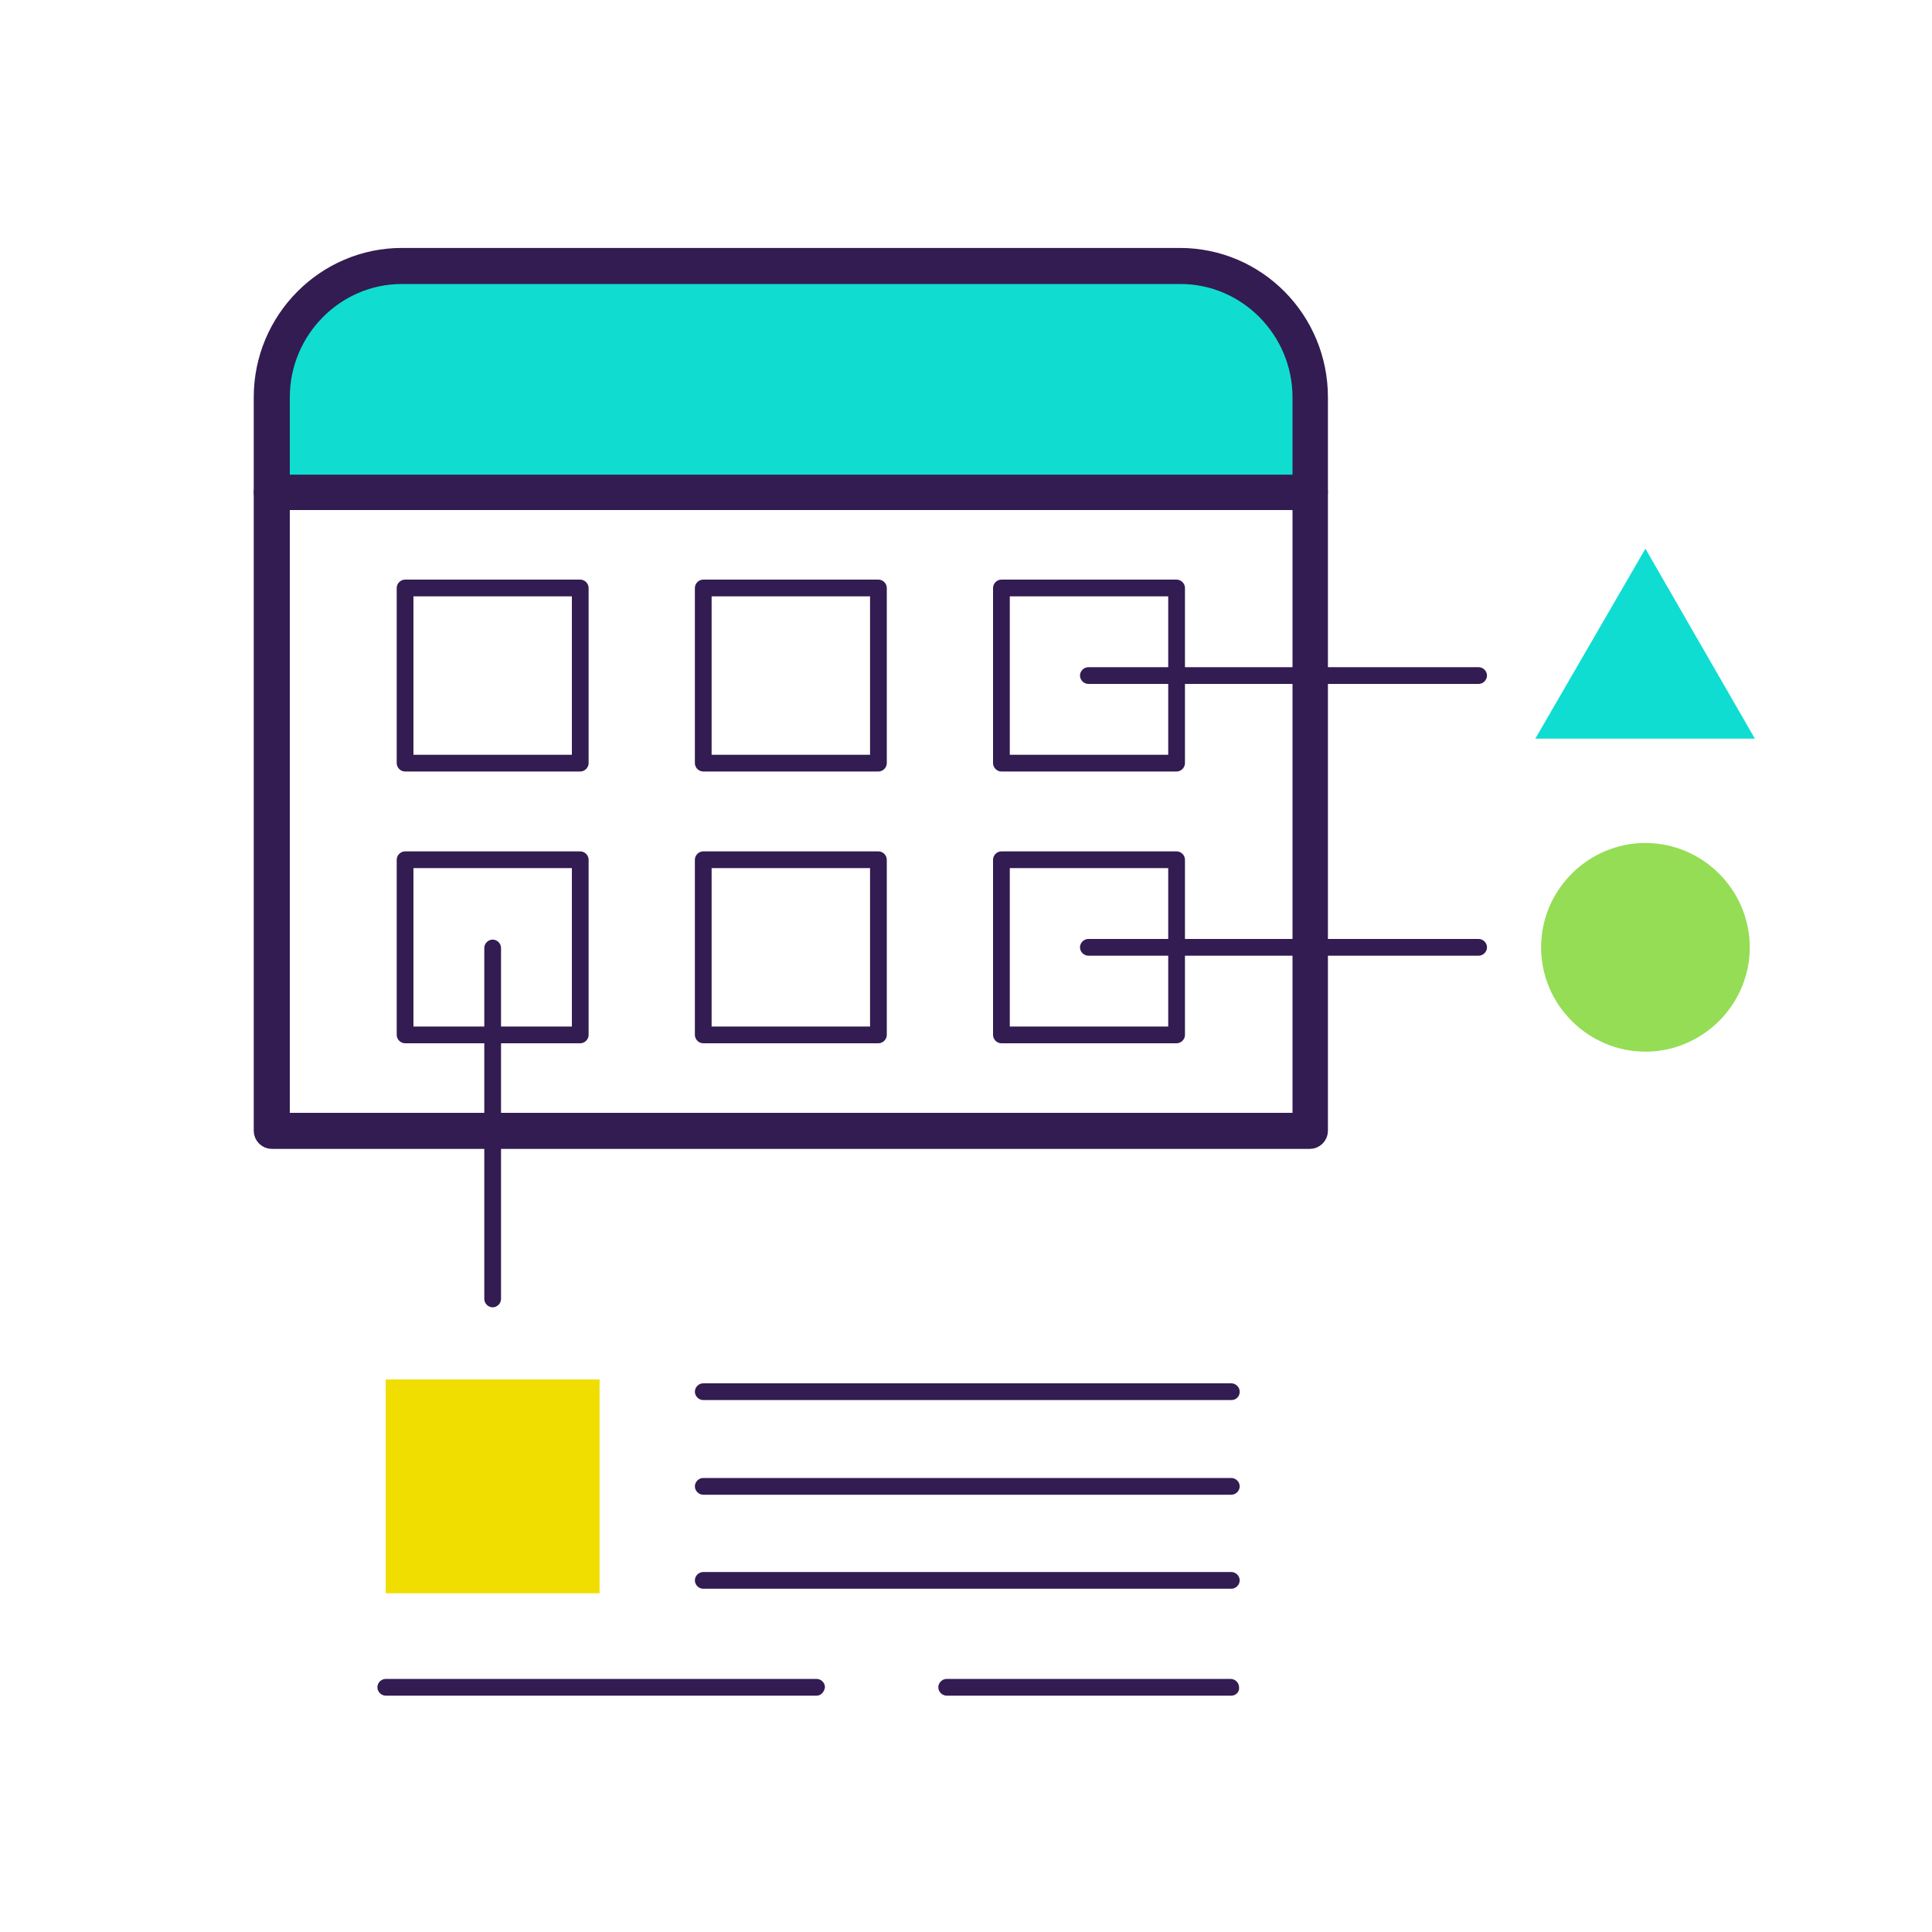 <?xml version="1.0" encoding="utf-8"?>
<!-- Generator: Adobe Illustrator 18.0.0, SVG Export Plug-In . SVG Version: 6.00 Build 0)  -->
<!DOCTYPE svg PUBLIC "-//W3C//DTD SVG 1.1//EN" "http://www.w3.org/Graphics/SVG/1.1/DTD/svg11.dtd">
<svg version="1.1" id="Calque_1" xmlns="http://www.w3.org/2000/svg" xmlns:xlink="http://www.w3.org/1999/xlink" x="0px" y="0px"
	 viewBox="0 0 300 300" enable-background="new 0 0 300 300" xml:space="preserve">
<g>
	<path fill="#321C52" d="M90.1,119.8H62.9c-0.7,0-1.3-0.6-1.3-1.3V91.3c0-0.7,0.6-1.3,1.3-1.3h27.2c0.7,0,1.3,0.6,1.3,1.3v27.2
		C91.4,119.2,90.8,119.8,90.1,119.8z M64.2,117.2h24.6V92.6H64.2V117.2z"/>
</g>
<g>
	<path fill="#321C52" d="M136.4,119.8h-27.2c-0.7,0-1.3-0.6-1.3-1.3V91.3c0-0.7,0.6-1.3,1.3-1.3h27.2c0.7,0,1.3,0.6,1.3,1.3v27.2
		C137.7,119.2,137.1,119.8,136.4,119.8z M110.5,117.2h24.6V92.6h-24.6V117.2z"/>
</g>
<g>
	<path fill="#321C52" d="M182.7,119.8h-27.2c-0.7,0-1.3-0.6-1.3-1.3V91.3c0-0.7,0.6-1.3,1.3-1.3h27.2c0.7,0,1.3,0.6,1.3,1.3v27.2
		C184,119.2,183.4,119.8,182.7,119.8z M156.8,117.2h24.6V92.6h-24.6V117.2z"/>
</g>
<g>
	<path fill="#321C52" d="M90.1,162H62.9c-0.7,0-1.3-0.6-1.3-1.3v-27.2c0-0.7,0.6-1.3,1.3-1.3h27.2c0.7,0,1.3,0.6,1.3,1.3v27.2
		C91.4,161.4,90.8,162,90.1,162z M64.2,159.4h24.6v-24.6H64.2V159.4z"/>
</g>
<g>
	<rect x="59.9" y="214.2" fill="#EFDE00" width="33.2" height="33.2"/>
</g>
<g>
	<path fill="#321C52" d="M136.4,162h-27.2c-0.7,0-1.3-0.6-1.3-1.3v-27.2c0-0.7,0.6-1.3,1.3-1.3h27.2c0.7,0,1.3,0.6,1.3,1.3v27.2
		C137.7,161.4,137.1,162,136.4,162z M110.5,159.4h24.6v-24.6h-24.6V159.4z"/>
</g>
<g>
	<path fill="#321C52" d="M182.7,162h-27.2c-0.7,0-1.3-0.6-1.3-1.3v-27.2c0-0.7,0.6-1.3,1.3-1.3h27.2c0.7,0,1.3,0.6,1.3,1.3v27.2
		C184,161.4,183.4,162,182.7,162z M156.8,159.4h24.6v-24.6h-24.6V159.4z"/>
</g>
<g>
	<path fill="#321C52" stroke="#321C52" stroke-width="3" stroke-miterlimit="10" d="M203.4,176.9H42.2c-0.7,0-1.3-0.6-1.3-1.3V76.5
		c0-0.7,0.6-1.3,1.3-1.3h161.2c0.7,0,1.3,0.6,1.3,1.3v99.1C204.7,176.3,204.1,176.9,203.4,176.9z M43.5,174.3h158.7V77.7H43.5V174.3
		z"/>
</g>
<g>
	<path fill="#321C52" d="M76.5,203c-0.7,0-1.3-0.6-1.3-1.3v-54.5c0-0.7,0.6-1.3,1.3-1.3c0.7,0,1.3,0.6,1.3,1.3v54.5
		C77.8,202.4,77.2,203,76.5,203z"/>
</g>
<g>
	<path fill="#321C52" d="M229.6,106.2h-60.6c-0.7,0-1.3-0.6-1.3-1.3c0-0.7,0.6-1.3,1.3-1.3h60.6c0.7,0,1.3,0.6,1.3,1.3
		C230.9,105.6,230.3,106.2,229.6,106.2z"/>
</g>
<g>
	<path fill="#321C52" d="M229.6,148.4h-60.6c-0.7,0-1.3-0.6-1.3-1.3s0.6-1.3,1.3-1.3h60.6c0.7,0,1.3,0.6,1.3,1.3
		S230.3,148.4,229.6,148.4z"/>
</g>
<g>
	<path fill="#10DDD0" d="M203.5,76.5V61.7c0-11.3-9.1-20.4-20.2-20.4H62.4c-11.2,0-20.2,9.1-20.2,20.4v14.7H203.5z"/>
	<path stroke="#321C52" stroke-width="3" stroke-miterlimit="10" d="M203.5,77.7H42.2c-0.7,0-1.3-0.6-1.3-1.3V61.7
		c0-12,9.7-21.7,21.5-21.7h120.8c11.9,0,21.5,9.7,21.5,21.7v14.7C204.7,77.2,204.2,77.7,203.5,77.7z M43.5,75.2h158.7V61.7
		c0-10.5-8.5-19.1-18.9-19.1H62.4c-10.4,0-18.9,8.6-18.9,19.1V75.2z"/>
</g>
<g>
	<polygon fill="#0FDDD1" points="238.4,114.7 255.5,85.2 272.5,114.7 	"/>
</g>
<g>
	<circle fill="#94DD54" cx="255.5" cy="147.1" r="14.9"/>
	<path fill="#94DD54" d="M255.5,163.3c-8.9,0-16.2-7.3-16.2-16.2s7.3-16.2,16.2-16.2c8.9,0,16.2,7.3,16.2,16.2
		S264.4,163.3,255.5,163.3z M255.5,133.5c-7.5,0-13.6,6.1-13.6,13.6c0,7.5,6.1,13.6,13.6,13.6c7.5,0,13.6-6.1,13.6-13.6
		C269.1,139.6,263,133.5,255.5,133.5z"/>
</g>
<g>
	<path fill="#321C52" d="M191.2,217.4h-82c-0.7,0-1.3-0.6-1.3-1.3c0-0.7,0.6-1.3,1.3-1.3h82c0.7,0,1.3,0.6,1.3,1.3
		C192.5,216.9,191.9,217.4,191.2,217.4z"/>
</g>
<g>
	<path fill="#321C52" d="M191.2,232.1h-82c-0.7,0-1.3-0.6-1.3-1.3c0-0.7,0.6-1.3,1.3-1.3h82c0.7,0,1.3,0.6,1.3,1.3
		C192.5,231.5,191.9,232.1,191.2,232.1z"/>
</g>
<g>
	<path fill="#321C52" d="M191.2,246.7h-82c-0.7,0-1.3-0.6-1.3-1.3s0.6-1.3,1.3-1.3h82c0.7,0,1.3,0.6,1.3,1.3
		S191.9,246.7,191.2,246.7z"/>
</g>
<g>
	<path fill="#321C52" d="M126.8,263.3H59.9c-0.7,0-1.3-0.6-1.3-1.3c0-0.7,0.6-1.3,1.3-1.3h66.9c0.7,0,1.3,0.6,1.3,1.3
		C128,262.7,127.5,263.3,126.8,263.3z"/>
</g>
<g>
	<path fill="#321C52" d="M191.2,263.3H147c-0.7,0-1.3-0.6-1.3-1.3c0-0.7,0.6-1.3,1.3-1.3h44.1c0.7,0,1.3,0.6,1.3,1.3
		C192.5,262.7,191.9,263.3,191.2,263.3z"/>
</g>
</svg>
